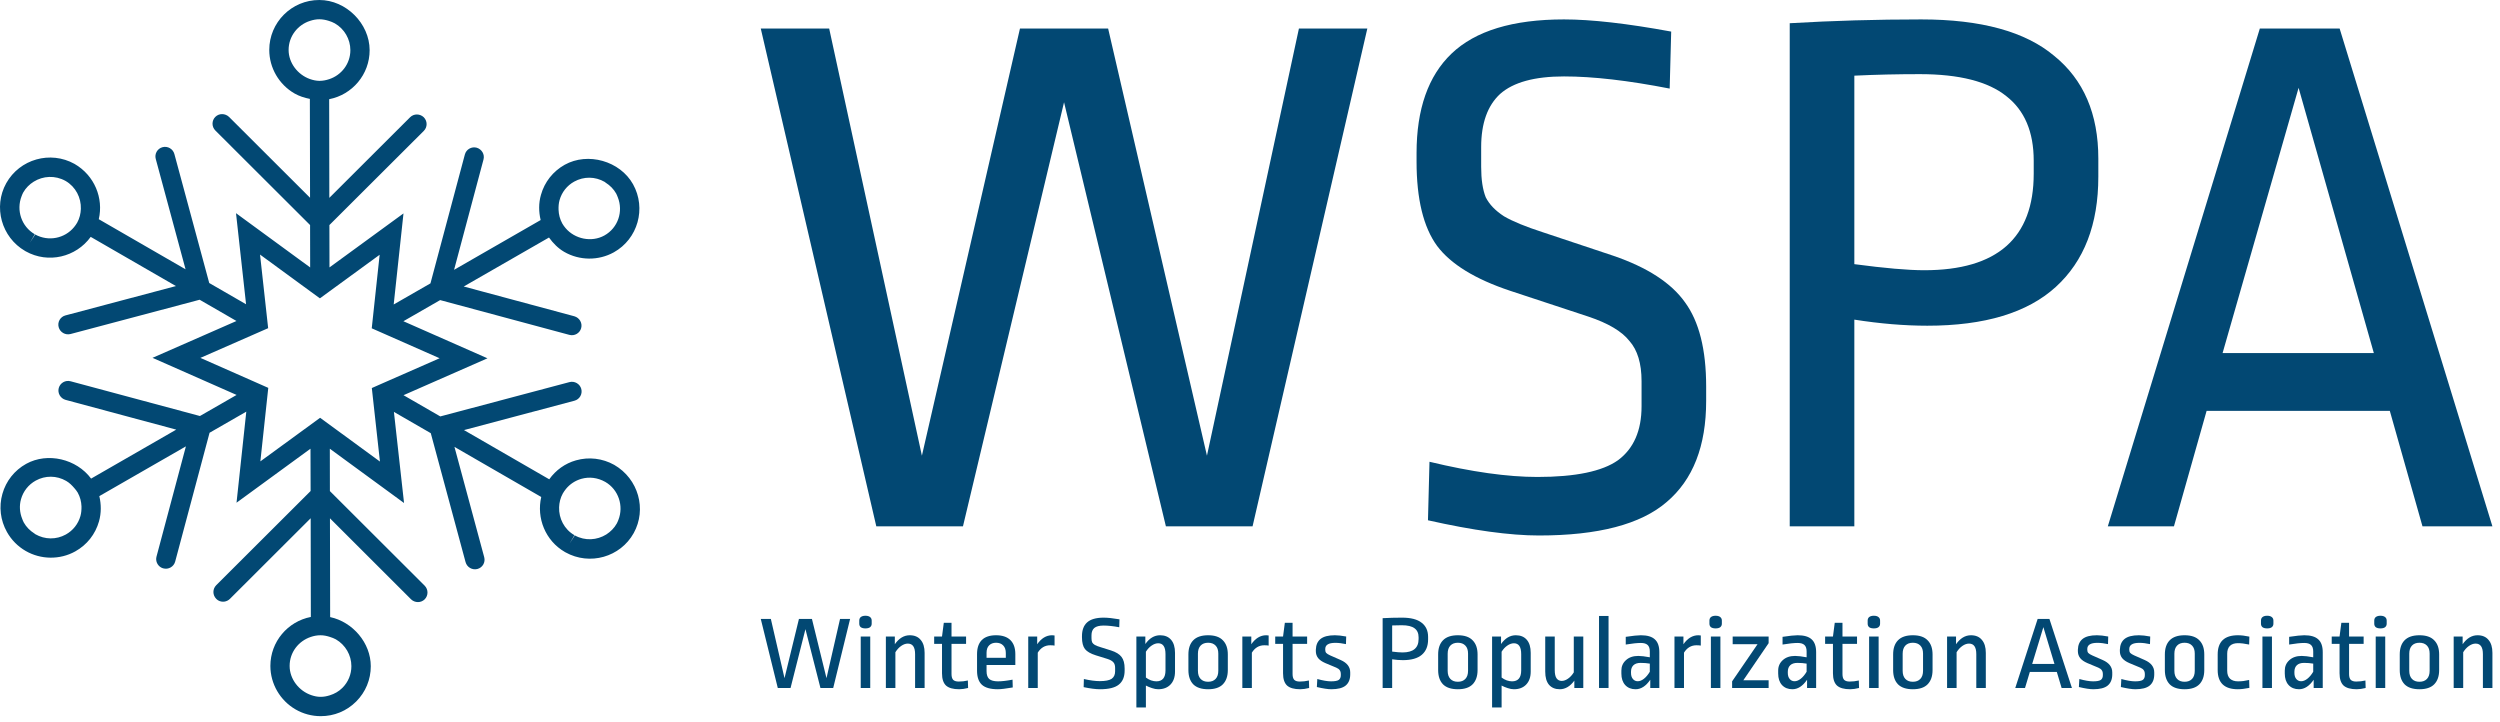 <svg width="218" height="63" viewBox="0 0 218 63" fill="none" xmlns="http://www.w3.org/2000/svg">
<path d="M53.556 40.534C52.531 39.964 51.351 39.824 50.228 40.141C49.267 40.411 48.463 41 47.894 41.795L40.459 37.503L50.094 34.942C50.542 34.824 50.808 34.362 50.688 33.915C50.569 33.471 50.103 33.202 49.656 33.32L38.394 36.312L35.187 34.461L42.507 31.244L35.176 28.011L38.381 26.168L49.651 29.201C50.098 29.321 50.56 29.056 50.679 28.609C50.801 28.162 50.528 27.707 50.084 27.579L40.438 24.983L47.872 20.712C48.233 21.211 48.666 21.654 49.2 21.963C50.528 22.73 52.183 22.746 53.522 22.004C55.623 20.835 56.376 18.17 55.2 16.064C54.061 14.034 51.266 13.245 49.242 14.368C48.227 14.937 47.486 15.864 47.172 16.989C46.962 17.716 46.973 18.47 47.145 19.188L39.595 23.529L42.161 13.91C42.283 13.461 42.011 13.011 41.566 12.879C41.117 12.758 40.655 13.023 40.536 13.472L37.536 24.71L34.33 26.551L35.184 18.61L28.731 23.318L28.724 19.625L36.955 11.414C37.285 11.085 37.281 10.556 36.952 10.225C36.62 9.906 36.091 9.897 35.762 10.224L28.718 17.253L28.704 8.65C30.713 8.262 32.235 6.495 32.232 4.372C32.227 2.056 30.185 0.001 27.847 1.18651e-05C25.436 -0.006 23.477 1.952 23.48 4.357C23.481 5.914 24.324 7.366 25.678 8.148C26.093 8.387 26.548 8.531 27.02 8.623L27.036 17.245L19.969 10.192C19.635 9.877 19.105 9.864 18.778 10.191C18.448 10.522 18.451 11.052 18.78 11.381L27.039 19.624L27.046 23.321L20.58 18.589L21.457 26.532L18.245 24.678L15.206 13.43C15.084 12.983 14.622 12.716 14.175 12.834C13.725 12.952 13.458 13.414 13.582 13.861L16.181 23.484L8.614 19.115C9.038 17.287 8.25 15.303 6.5 14.293L6.499 14.292C4.391 13.117 1.721 13.872 0.544 15.975C-0.608 18.042 0.13 20.696 2.19 21.885L2.248 21.919C4.207 23.011 6.632 22.423 7.91 20.655L15.341 24.945L5.709 27.503C5.26 27.621 4.994 28.081 5.116 28.53C5.177 28.755 5.323 28.932 5.511 29.04C5.697 29.148 5.927 29.184 6.151 29.127L17.409 26.137L20.62 27.991L13.299 31.203L20.631 34.439L17.434 36.277L6.154 33.246C5.704 33.126 5.244 33.389 5.122 33.84C5.003 34.288 5.277 34.746 5.72 34.869L15.368 37.463L7.944 41.734C6.676 40.021 4.154 39.412 2.283 40.447C1.263 41.013 0.526 41.943 0.209 43.066C-0.107 44.185 0.032 45.364 0.604 46.386C0.989 47.076 1.554 47.647 2.236 48.041C3.565 48.808 5.221 48.827 6.559 48.084C7.58 47.517 8.314 46.588 8.632 45.465C8.839 44.734 8.831 43.984 8.661 43.262L16.211 38.922L13.647 48.535C13.547 48.908 13.717 49.294 14.039 49.48C14.102 49.517 14.172 49.542 14.243 49.563C14.693 49.684 15.155 49.417 15.275 48.971L18.273 37.737L21.477 35.895L20.625 43.836L27.075 39.127L27.085 42.817L18.856 51.029C18.527 51.36 18.528 51.888 18.857 52.219C18.91 52.272 18.968 52.32 19.03 52.356C19.355 52.544 19.769 52.496 20.046 52.224L27.091 45.191L27.105 53.798C25.096 54.188 23.575 55.952 23.577 58.074C23.579 59.63 24.424 61.082 25.776 61.863C26.439 62.246 27.194 62.449 27.962 62.449C29.136 62.452 30.229 62.002 31.055 61.176C31.881 60.353 32.334 59.254 32.332 58.09C32.331 56.057 30.753 54.229 28.789 53.81L28.772 45.196L35.843 52.259C36.176 52.581 36.706 52.586 37.033 52.261C37.362 51.928 37.356 51.401 37.031 51.071L28.767 42.823L28.761 39.129L35.233 43.863L34.349 35.918L37.564 37.774L40.598 49.019C40.661 49.245 40.808 49.422 40.992 49.529C41.179 49.637 41.409 49.673 41.631 49.615C42.08 49.497 42.346 49.036 42.224 48.588L39.628 38.968L47.196 43.337C46.771 45.164 47.55 47.147 49.254 48.131L49.312 48.164C51.421 49.339 54.091 48.585 55.26 46.485C56.41 44.409 55.678 41.759 53.556 40.534ZM48.794 17.449C48.989 16.758 49.442 16.184 50.069 15.837C50.904 15.374 51.898 15.382 52.731 15.863C52.761 15.88 52.785 15.909 52.814 15.929C53.191 16.166 53.512 16.487 53.733 16.881C53.788 16.985 53.826 17.092 53.871 17.202C54.367 18.436 53.891 19.875 52.701 20.535C51.586 21.152 50.124 20.85 49.313 19.886C49.209 19.762 49.113 19.631 49.032 19.49C48.824 19.115 48.721 18.705 48.706 18.291C48.698 18.009 48.715 17.727 48.794 17.449ZM25.167 4.36C25.165 3.167 25.959 2.16 27.044 1.818C27.301 1.735 27.569 1.678 27.854 1.68C28.13 1.682 28.397 1.733 28.659 1.816C28.843 1.876 29.03 1.941 29.198 2.038C30.032 2.519 30.55 3.414 30.552 4.369C30.555 5.557 29.774 6.554 28.703 6.904C28.437 6.993 28.16 7.049 27.864 7.051C27.571 7.049 27.288 6.986 27.019 6.89C25.967 6.514 25.168 5.494 25.167 4.36ZM1.884 17.107C1.925 17.004 1.964 16.894 2.02 16.793C2.248 16.387 2.571 16.073 2.942 15.841C3.75 15.338 4.804 15.267 5.716 15.777C6.606 16.29 7.083 17.251 7.051 18.212C7.036 18.626 6.942 19.035 6.729 19.417C6.649 19.558 6.555 19.685 6.456 19.808C5.649 20.79 4.225 21.088 3.068 20.448L2.616 21.15L3.033 20.427C1.866 19.753 1.403 18.325 1.884 17.107ZM7.014 44.998C6.819 45.689 6.364 46.264 5.737 46.611C4.904 47.071 3.909 47.06 3.078 46.581C3.048 46.564 3.025 46.536 2.995 46.516C2.617 46.278 2.296 45.958 2.076 45.565C2.018 45.461 1.98 45.353 1.937 45.247C1.716 44.697 1.669 44.099 1.834 43.522C2.031 42.832 2.482 42.261 3.111 41.911C3.947 41.447 4.941 41.457 5.773 41.937C6.052 42.098 6.28 42.325 6.487 42.569C6.589 42.693 6.698 42.812 6.777 42.956C6.987 43.33 7.089 43.739 7.106 44.154C7.111 44.438 7.093 44.72 7.014 44.998ZM29.289 55.752C30.124 56.235 30.639 57.127 30.641 58.084C30.643 58.802 30.364 59.477 29.855 59.983C29.543 60.294 29.166 60.506 28.758 60.631C28.504 60.712 28.234 60.768 27.95 60.764C27.675 60.765 27.41 60.707 27.155 60.62C26.082 60.262 25.257 59.226 25.256 58.075C25.251 56.889 26.031 55.895 27.103 55.54C27.366 55.45 27.645 55.395 27.941 55.395C28.23 55.392 28.514 55.455 28.785 55.545C28.958 55.604 29.132 55.662 29.289 55.752ZM27.914 36.431L22.704 40.232L23.393 33.822L22.438 33.399L17.474 31.208L23.383 28.617L22.675 22.199L27.053 25.401L27.897 26.015L33.105 22.216L32.416 28.628L38.334 31.239L33.379 33.415L32.423 33.837L32.536 34.867L33.131 40.248L27.914 36.431ZM48.754 44.231C48.77 43.819 48.866 43.412 49.079 43.028C49.158 42.888 49.253 42.762 49.35 42.636C49.694 42.215 50.156 41.91 50.69 41.755C51.382 41.559 52.109 41.646 52.779 42.022C53.938 42.691 54.403 44.122 53.923 45.336C53.88 45.443 53.838 45.551 53.783 45.651C53.558 46.055 53.235 46.369 52.869 46.605C52.061 47.108 51.016 47.183 50.122 46.686L49.673 47.389L50.09 46.667C49.197 46.156 48.721 45.198 48.754 44.231Z" fill="#024873"/>
<path d="M119.231 2.489L109.223 45.899H101.667L92.785 8.917L83.97 45.899H76.414L66.339 2.489H72.304L80.39 39.736L88.941 2.489H96.629L105.246 39.736L113.266 2.489H119.231Z" fill="#024873"/>
<path d="M136.383 1.693C138.769 1.693 141.884 2.047 145.728 2.754L145.596 7.724C141.973 7.017 138.902 6.664 136.383 6.664C133.82 6.664 131.964 7.172 130.815 8.188C129.711 9.204 129.158 10.751 129.158 12.828V14.551C129.158 15.655 129.291 16.539 129.556 17.202C129.865 17.82 130.395 18.373 131.147 18.859C131.898 19.3 133.025 19.764 134.527 20.25L140.691 22.305C143.652 23.321 145.728 24.669 146.922 26.348C148.159 28.027 148.777 30.479 148.777 33.705V34.964C148.777 38.896 147.629 41.834 145.331 43.778C143.077 45.722 139.365 46.695 134.196 46.695C131.677 46.695 128.451 46.253 124.519 45.369L124.651 40.266C128.319 41.15 131.456 41.591 134.063 41.591C137.377 41.591 139.719 41.105 141.089 40.133C142.459 39.117 143.144 37.548 143.144 35.428V33.241C143.144 31.694 142.79 30.523 142.083 29.728C141.42 28.888 140.227 28.181 138.504 27.607L131.677 25.354C128.628 24.337 126.507 23.034 125.314 21.443C124.121 19.809 123.524 17.356 123.524 14.087V13.358C123.524 9.514 124.541 6.62 126.573 4.676C128.65 2.687 131.92 1.693 136.383 1.693Z" fill="#024873"/>
<path d="M167.531 1.693C172.745 1.693 176.611 2.754 179.13 4.874C181.693 6.951 182.974 9.934 182.974 13.822V15.412C182.974 19.566 181.737 22.769 179.263 25.022C176.788 27.276 173.054 28.402 168.061 28.402C166.073 28.402 163.952 28.226 161.698 27.872V45.899H156.064V2.025C159.82 1.804 163.642 1.693 167.531 1.693ZM167.398 6.465C165.454 6.465 163.554 6.509 161.698 6.598V23.034C164.349 23.387 166.382 23.564 167.796 23.564C174.159 23.564 177.34 20.759 177.34 15.147V14.021C177.34 11.502 176.545 9.624 174.954 8.387C173.364 7.106 170.845 6.465 167.398 6.465Z" fill="#024873"/>
<path d="M204.016 2.489L217.339 45.899H211.241L208.391 35.825H192.417L189.567 45.899H183.801L197.057 2.489H204.016ZM200.437 7.658L193.809 30.788H206.999L200.437 7.658Z" fill="#024873"/>
<path d="M74.13 53.969L72.656 59.992H71.543L70.235 54.861L68.936 59.992H67.823L66.339 53.969H67.218L68.409 59.137L69.668 53.969H70.801L72.07 59.137L73.252 53.969H74.13Z" fill="#024873"/>
<path d="M75.885 55.505V59.992H75.055V55.505H75.885ZM75.465 53.693C75.641 53.693 75.774 53.73 75.865 53.804C75.963 53.877 76.011 53.981 76.011 54.116V54.383C76.011 54.518 75.963 54.622 75.865 54.696C75.774 54.763 75.641 54.797 75.465 54.797C75.296 54.797 75.162 54.763 75.064 54.696C74.973 54.622 74.928 54.518 74.928 54.383V54.116C74.928 53.981 74.973 53.877 75.064 53.804C75.162 53.73 75.296 53.693 75.465 53.693Z" fill="#024873"/>
<path d="M79.327 55.394C79.744 55.394 80.063 55.529 80.284 55.799C80.512 56.063 80.626 56.44 80.626 56.93V59.992H79.796V57.04C79.796 56.427 79.585 56.121 79.161 56.121C78.973 56.121 78.781 56.188 78.585 56.323C78.39 56.458 78.221 56.642 78.078 56.875V59.992H77.248V55.505H78.029V56.176C78.204 55.925 78.4 55.731 78.615 55.597C78.836 55.462 79.073 55.394 79.327 55.394Z" fill="#024873"/>
<path d="M82.972 55.505H84.242V56.148H82.972V58.778C82.972 59.011 83.021 59.18 83.119 59.284C83.223 59.382 83.383 59.431 83.597 59.431C83.871 59.431 84.138 59.401 84.398 59.339L84.418 59.992C84.131 60.066 83.871 60.102 83.636 60.102C83.116 60.102 82.735 59.995 82.494 59.781C82.26 59.56 82.143 59.204 82.143 58.714V56.148H81.459V55.505H82.143L82.299 54.309H82.972V55.505Z" fill="#024873"/>
<path d="M86.857 55.394C87.404 55.394 87.821 55.535 88.107 55.817C88.394 56.099 88.537 56.507 88.537 57.04V57.987H86.028V58.53C86.028 58.843 86.106 59.069 86.262 59.21C86.425 59.345 86.678 59.413 87.023 59.413C87.362 59.413 87.785 59.364 88.293 59.266L88.312 59.946C87.707 60.05 87.274 60.102 87.014 60.102C86.369 60.102 85.904 59.971 85.617 59.707C85.338 59.443 85.198 59.036 85.198 58.484V57.04C85.198 56.507 85.334 56.099 85.608 55.817C85.888 55.535 86.304 55.394 86.857 55.394ZM86.857 56.047C86.604 56.047 86.402 56.124 86.252 56.277C86.102 56.424 86.028 56.639 86.028 56.921V57.362H87.707V56.948C87.707 56.654 87.629 56.43 87.473 56.277C87.323 56.124 87.118 56.047 86.857 56.047Z" fill="#024873"/>
<path d="M91.742 55.394C91.833 55.394 91.905 55.401 91.957 55.413V56.295C91.859 56.277 91.732 56.268 91.576 56.268C91.12 56.268 90.759 56.483 90.492 56.912V59.992H89.662V55.505H90.443V56.176C90.619 55.925 90.814 55.731 91.029 55.597C91.251 55.462 91.488 55.394 91.742 55.394Z" fill="#024873"/>
<path d="M96.242 53.859C96.593 53.859 97.052 53.908 97.619 54.006L97.599 54.696C97.065 54.597 96.613 54.548 96.242 54.548C95.864 54.548 95.591 54.619 95.422 54.76C95.259 54.901 95.178 55.115 95.178 55.404V55.643C95.178 55.796 95.197 55.919 95.236 56.011C95.282 56.096 95.36 56.173 95.471 56.24C95.581 56.302 95.747 56.366 95.969 56.433L96.877 56.718C97.313 56.859 97.619 57.047 97.794 57.279C97.977 57.512 98.068 57.853 98.068 58.3V58.475C98.068 59.02 97.898 59.428 97.56 59.698C97.228 59.968 96.681 60.102 95.92 60.102C95.549 60.102 95.073 60.041 94.494 59.919L94.514 59.21C95.054 59.333 95.516 59.394 95.9 59.394C96.388 59.394 96.733 59.327 96.935 59.192C97.137 59.051 97.238 58.833 97.238 58.539V58.236C97.238 58.021 97.186 57.859 97.082 57.748C96.984 57.632 96.808 57.534 96.554 57.454L95.549 57.142C95.1 57.001 94.787 56.82 94.611 56.599C94.436 56.372 94.348 56.032 94.348 55.578V55.477C94.348 54.944 94.498 54.542 94.797 54.273C95.103 53.997 95.585 53.859 96.242 53.859Z" fill="#024873"/>
<path d="M101.162 55.394C101.572 55.394 101.891 55.526 102.119 55.79C102.347 56.053 102.461 56.433 102.461 56.93V58.567C102.461 59.045 102.327 59.422 102.061 59.698C101.8 59.968 101.445 60.102 100.996 60.102C100.827 60.102 100.645 60.069 100.45 60.001C100.261 59.94 100.085 59.866 99.922 59.781V61.693H99.092V55.505H99.874V56.158C100.231 55.649 100.661 55.394 101.162 55.394ZM100.996 56.093C100.808 56.093 100.616 56.161 100.42 56.295C100.231 56.424 100.065 56.602 99.922 56.829V59.082C100.059 59.186 100.209 59.269 100.371 59.33C100.541 59.385 100.694 59.413 100.83 59.413C101.364 59.413 101.631 59.094 101.631 58.456V57.04C101.631 56.409 101.419 56.093 100.996 56.093Z" fill="#024873"/>
<path d="M105.347 55.394C105.927 55.394 106.356 55.541 106.636 55.836C106.922 56.124 107.066 56.535 107.066 57.068V58.429C107.066 58.962 106.922 59.376 106.636 59.67C106.356 59.958 105.927 60.102 105.347 60.102C104.768 60.102 104.335 59.958 104.049 59.67C103.769 59.376 103.629 58.962 103.629 58.429V57.068C103.629 56.535 103.769 56.124 104.049 55.836C104.335 55.541 104.768 55.394 105.347 55.394ZM105.347 56.047C105.067 56.047 104.849 56.13 104.693 56.295C104.537 56.461 104.459 56.697 104.459 57.004V58.493C104.459 58.8 104.537 59.036 104.693 59.201C104.849 59.367 105.067 59.45 105.347 59.45C105.627 59.45 105.845 59.367 106.001 59.201C106.158 59.036 106.236 58.8 106.236 58.493V56.994C106.236 56.688 106.158 56.455 106.001 56.295C105.845 56.13 105.627 56.047 105.347 56.047Z" fill="#024873"/>
<path d="M110.411 55.394C110.503 55.394 110.574 55.401 110.626 55.413V56.295C110.529 56.277 110.402 56.268 110.246 56.268C109.79 56.268 109.429 56.483 109.162 56.912V59.992H108.332V55.505H109.113V56.176C109.289 55.925 109.484 55.731 109.699 55.597C109.92 55.462 110.158 55.394 110.411 55.394Z" fill="#024873"/>
<path d="M112.712 55.505H113.981V56.148H112.712V58.778C112.712 59.011 112.761 59.18 112.859 59.284C112.963 59.382 113.122 59.431 113.337 59.431C113.61 59.431 113.877 59.401 114.138 59.339L114.157 59.992C113.871 60.066 113.61 60.102 113.376 60.102C112.855 60.102 112.475 59.995 112.234 59.781C111.999 59.56 111.882 59.204 111.882 58.714V56.148H111.199V55.505H111.882L112.038 54.309H112.712V55.505Z" fill="#024873"/>
<path d="M116.402 55.394C116.675 55.394 117.004 55.431 117.388 55.505L117.368 56.167C117.03 56.093 116.721 56.056 116.441 56.056C115.855 56.056 115.562 56.234 115.562 56.59V56.672C115.562 56.783 115.591 56.872 115.65 56.939C115.715 57.007 115.829 57.077 115.992 57.151L116.91 57.555C117.463 57.8 117.739 58.159 117.739 58.631V58.833C117.733 59.256 117.596 59.575 117.329 59.79C117.069 59.998 116.656 60.102 116.089 60.102C115.796 60.102 115.377 60.038 114.83 59.909L114.869 59.21C115.357 59.345 115.757 59.413 116.07 59.413C116.389 59.413 116.61 59.373 116.734 59.293C116.857 59.207 116.919 59.069 116.919 58.879V58.788C116.919 58.64 116.887 58.524 116.822 58.438C116.763 58.352 116.662 58.279 116.519 58.217L115.572 57.822C115.286 57.699 115.074 57.552 114.937 57.381C114.807 57.209 114.742 57.01 114.742 56.783V56.654C114.755 56.237 114.892 55.925 115.152 55.716C115.419 55.502 115.836 55.394 116.402 55.394Z" fill="#024873"/>
<path d="M122.255 53.859C123.024 53.859 123.593 54.006 123.964 54.3C124.342 54.588 124.53 55.002 124.53 55.541V55.762C124.53 56.338 124.348 56.783 123.984 57.096C123.619 57.408 123.069 57.565 122.334 57.565C122.041 57.565 121.728 57.54 121.396 57.491V59.992H120.566V53.905C121.12 53.874 121.683 53.859 122.255 53.859ZM122.236 54.521C121.95 54.521 121.67 54.527 121.396 54.539V56.82C121.787 56.869 122.086 56.893 122.295 56.893C123.232 56.893 123.701 56.504 123.701 55.725V55.569C123.701 55.22 123.583 54.959 123.349 54.788C123.115 54.61 122.744 54.521 122.236 54.521Z" fill="#024873"/>
<path d="M127.125 55.394C127.704 55.394 128.134 55.541 128.414 55.836C128.7 56.124 128.844 56.535 128.844 57.068V58.429C128.844 58.962 128.7 59.376 128.414 59.67C128.134 59.958 127.704 60.102 127.125 60.102C126.546 60.102 126.113 59.958 125.827 59.67C125.547 59.376 125.407 58.962 125.407 58.429V57.068C125.407 56.535 125.547 56.124 125.827 55.836C126.113 55.541 126.546 55.394 127.125 55.394ZM127.125 56.047C126.845 56.047 126.627 56.13 126.471 56.295C126.315 56.461 126.237 56.697 126.237 57.004V58.493C126.237 58.8 126.315 59.036 126.471 59.201C126.627 59.367 126.845 59.45 127.125 59.45C127.405 59.45 127.623 59.367 127.779 59.201C127.936 59.036 128.014 58.8 128.014 58.493V56.994C128.014 56.688 127.936 56.455 127.779 56.295C127.623 56.13 127.405 56.047 127.125 56.047Z" fill="#024873"/>
<path d="M132.18 55.394C132.59 55.394 132.909 55.526 133.137 55.79C133.364 56.053 133.478 56.433 133.478 56.93V58.567C133.478 59.045 133.345 59.422 133.078 59.698C132.818 59.968 132.463 60.102 132.014 60.102C131.844 60.102 131.662 60.069 131.467 60.001C131.278 59.94 131.102 59.866 130.94 59.781V61.693H130.11V55.505H130.891V56.158C131.249 55.649 131.678 55.394 132.18 55.394ZM132.014 56.093C131.825 56.093 131.633 56.161 131.438 56.295C131.249 56.424 131.083 56.602 130.94 56.829V59.082C131.076 59.186 131.226 59.269 131.389 59.33C131.558 59.385 131.711 59.413 131.848 59.413C132.381 59.413 132.648 59.094 132.648 58.456V57.04C132.648 56.409 132.437 56.093 132.014 56.093Z" fill="#024873"/>
<path d="M138.063 59.992H137.282V59.348C137.107 59.594 136.911 59.781 136.697 59.909C136.482 60.038 136.254 60.102 136.013 60.102C135.616 60.102 135.304 59.974 135.076 59.716C134.854 59.453 134.744 59.069 134.744 58.567V55.505H135.574V58.429C135.574 58.754 135.626 58.993 135.73 59.146C135.841 59.299 135.99 59.376 136.179 59.376C136.355 59.376 136.537 59.312 136.726 59.183C136.921 59.048 137.09 58.864 137.234 58.631V55.505H138.063V59.992Z" fill="#024873"/>
<path d="M140.265 53.712V59.992H139.435V53.712H140.265Z" fill="#024873"/>
<path d="M143.083 55.394C143.643 55.394 144.049 55.514 144.303 55.753C144.564 55.986 144.694 56.36 144.694 56.875V59.992H143.903V59.275C143.525 59.827 143.099 60.102 142.624 60.102C142.246 60.102 141.944 59.98 141.716 59.735C141.495 59.489 141.384 59.155 141.384 58.732V58.475C141.384 58.107 141.517 57.804 141.784 57.565C142.051 57.319 142.409 57.197 142.858 57.197C143.106 57.197 143.441 57.236 143.864 57.316V56.81C143.864 56.547 143.799 56.357 143.669 56.24C143.545 56.124 143.35 56.066 143.083 56.066C142.77 56.066 142.331 56.112 141.765 56.204V55.532C142.377 55.44 142.816 55.394 143.083 55.394ZM143.063 57.804C142.79 57.804 142.582 57.871 142.438 58.006C142.295 58.141 142.224 58.331 142.224 58.576V58.677C142.224 58.904 142.279 59.082 142.39 59.21C142.5 59.339 142.64 59.404 142.809 59.404C142.985 59.404 143.164 59.333 143.346 59.192C143.535 59.045 143.708 58.84 143.864 58.576V57.868C143.617 57.825 143.35 57.804 143.063 57.804Z" fill="#024873"/>
<path d="M148.094 55.394C148.185 55.394 148.257 55.401 148.309 55.413V56.295C148.211 56.277 148.084 56.268 147.928 56.268C147.472 56.268 147.111 56.483 146.844 56.912V59.992H146.014V55.505H146.795V56.176C146.971 55.925 147.166 55.731 147.381 55.597C147.602 55.462 147.84 55.394 148.094 55.394Z" fill="#024873"/>
<path d="M150.019 55.505V59.992H149.189V55.505H150.019ZM149.599 53.693C149.775 53.693 149.909 53.73 150 53.804C150.097 53.877 150.146 53.981 150.146 54.116V54.383C150.146 54.518 150.097 54.622 150 54.696C149.909 54.763 149.775 54.797 149.599 54.797C149.43 54.797 149.297 54.763 149.199 54.696C149.108 54.622 149.062 54.518 149.062 54.383V54.116C149.062 53.981 149.108 53.877 149.199 53.804C149.297 53.73 149.43 53.693 149.599 53.693Z" fill="#024873"/>
<path d="M154.224 55.505V56.084L152.017 59.321H154.224V59.992H151.041V59.413L153.257 56.176H151.089V55.505H154.224Z" fill="#024873"/>
<path d="M156.756 55.394C157.316 55.394 157.723 55.514 157.977 55.753C158.237 55.986 158.367 56.36 158.367 56.875V59.992H157.576V59.275C157.199 59.827 156.772 60.102 156.297 60.102C155.92 60.102 155.617 59.98 155.389 59.735C155.168 59.489 155.057 59.155 155.057 58.732V58.475C155.057 58.107 155.191 57.804 155.457 57.565C155.724 57.319 156.082 57.197 156.531 57.197C156.779 57.197 157.114 57.236 157.537 57.316V56.81C157.537 56.547 157.472 56.357 157.342 56.24C157.218 56.124 157.023 56.066 156.756 56.066C156.444 56.066 156.004 56.112 155.438 56.204V55.532C156.05 55.44 156.489 55.394 156.756 55.394ZM156.737 57.804C156.463 57.804 156.255 57.871 156.112 58.006C155.968 58.141 155.897 58.331 155.897 58.576V58.677C155.897 58.904 155.952 59.082 156.063 59.21C156.173 59.339 156.313 59.404 156.483 59.404C156.658 59.404 156.837 59.333 157.02 59.192C157.208 59.045 157.381 58.84 157.537 58.576V57.868C157.29 57.825 157.023 57.804 156.737 57.804Z" fill="#024873"/>
<path d="M160.664 55.505H161.933V56.148H160.664V58.778C160.664 59.011 160.713 59.18 160.81 59.284C160.914 59.382 161.074 59.431 161.289 59.431C161.562 59.431 161.829 59.401 162.089 59.339L162.109 59.992C161.822 60.066 161.562 60.102 161.328 60.102C160.807 60.102 160.426 59.995 160.185 59.781C159.951 59.56 159.834 59.204 159.834 58.714V56.148H159.15V55.505H159.834L159.99 54.309H160.664V55.505Z" fill="#024873"/>
<path d="M163.816 55.505V59.992H162.986V55.505H163.816ZM163.397 53.693C163.572 53.693 163.706 53.73 163.797 53.804C163.894 53.877 163.943 53.981 163.943 54.116V54.383C163.943 54.518 163.894 54.622 163.797 54.696C163.706 54.763 163.572 54.797 163.397 54.797C163.227 54.797 163.094 54.763 162.996 54.696C162.905 54.622 162.86 54.518 162.86 54.383V54.116C162.86 53.981 162.905 53.877 162.996 53.804C163.094 53.73 163.227 53.693 163.397 53.693Z" fill="#024873"/>
<path d="M166.8 55.394C167.38 55.394 167.809 55.541 168.089 55.836C168.376 56.124 168.519 56.535 168.519 57.068V58.429C168.519 58.962 168.376 59.376 168.089 59.67C167.809 59.958 167.38 60.102 166.8 60.102C166.221 60.102 165.788 59.958 165.502 59.67C165.222 59.376 165.082 58.962 165.082 58.429V57.068C165.082 56.535 165.222 56.124 165.502 55.836C165.788 55.541 166.221 55.394 166.8 55.394ZM166.8 56.047C166.52 56.047 166.302 56.13 166.146 56.295C165.99 56.461 165.912 56.697 165.912 57.004V58.493C165.912 58.8 165.99 59.036 166.146 59.201C166.302 59.367 166.52 59.45 166.8 59.45C167.08 59.45 167.298 59.367 167.454 59.201C167.611 59.036 167.689 58.8 167.689 58.493V56.994C167.689 56.688 167.611 56.455 167.454 56.295C167.298 56.13 167.08 56.047 166.8 56.047Z" fill="#024873"/>
<path d="M171.865 55.394C172.281 55.394 172.6 55.529 172.821 55.799C173.049 56.063 173.163 56.44 173.163 56.93V59.992H172.333V57.04C172.333 56.427 172.122 56.121 171.699 56.121C171.51 56.121 171.318 56.188 171.123 56.323C170.927 56.458 170.758 56.642 170.615 56.875V59.992H169.785V55.505H170.566V56.176C170.742 55.925 170.937 55.731 171.152 55.597C171.373 55.462 171.611 55.394 171.865 55.394Z" fill="#024873"/>
<path d="M178.709 53.969L180.672 59.992H179.773L179.354 58.594H177.001L176.581 59.992H175.731L177.684 53.969H178.709ZM178.182 54.686L177.206 57.895H179.149L178.182 54.686Z" fill="#024873"/>
<path d="M182.851 55.394C183.125 55.394 183.453 55.431 183.837 55.505L183.818 56.167C183.479 56.093 183.17 56.056 182.89 56.056C182.305 56.056 182.012 56.234 182.012 56.59V56.672C182.012 56.783 182.041 56.872 182.099 56.939C182.165 57.007 182.278 57.077 182.441 57.151L183.359 57.555C183.912 57.8 184.189 58.159 184.189 58.631V58.833C184.182 59.256 184.046 59.575 183.779 59.79C183.518 59.998 183.105 60.102 182.539 60.102C182.246 60.102 181.826 60.038 181.279 59.909L181.318 59.21C181.807 59.345 182.207 59.413 182.519 59.413C182.838 59.413 183.06 59.373 183.183 59.293C183.307 59.207 183.369 59.069 183.369 58.879V58.788C183.369 58.64 183.336 58.524 183.271 58.438C183.213 58.352 183.112 58.279 182.968 58.217L182.021 57.822C181.735 57.699 181.523 57.552 181.387 57.381C181.257 57.209 181.191 57.01 181.191 56.783V56.654C181.204 56.237 181.341 55.925 181.602 55.716C181.868 55.502 182.285 55.394 182.851 55.394Z" fill="#024873"/>
<path d="M186.513 55.394C186.786 55.394 187.115 55.431 187.499 55.505L187.479 56.167C187.141 56.093 186.832 56.056 186.552 56.056C185.966 56.056 185.673 56.234 185.673 56.59V56.672C185.673 56.783 185.702 56.872 185.761 56.939C185.826 57.007 185.94 57.077 186.103 57.151L187.02 57.555C187.574 57.8 187.85 58.159 187.85 58.631V58.833C187.844 59.256 187.707 59.575 187.44 59.79C187.18 59.998 186.767 60.102 186.2 60.102C185.907 60.102 185.488 60.038 184.941 59.909L184.98 59.21C185.468 59.345 185.868 59.413 186.181 59.413C186.5 59.413 186.721 59.373 186.845 59.293C186.968 59.207 187.03 59.069 187.03 58.879V58.788C187.03 58.64 186.998 58.524 186.933 58.438C186.874 58.352 186.773 58.279 186.63 58.217L185.683 57.822C185.396 57.699 185.185 57.552 185.048 57.381C184.918 57.209 184.853 57.01 184.853 56.783V56.654C184.866 56.237 185.003 55.925 185.263 55.716C185.53 55.502 185.946 55.394 186.513 55.394Z" fill="#024873"/>
<path d="M190.495 55.394C191.074 55.394 191.504 55.541 191.784 55.836C192.07 56.124 192.213 56.535 192.213 57.068V58.429C192.213 58.962 192.07 59.376 191.784 59.67C191.504 59.958 191.074 60.102 190.495 60.102C189.915 60.102 189.483 59.958 189.196 59.67C188.916 59.376 188.776 58.962 188.776 58.429V57.068C188.776 56.535 188.916 56.124 189.196 55.836C189.483 55.541 189.915 55.394 190.495 55.394ZM190.495 56.047C190.215 56.047 189.997 56.13 189.841 56.295C189.684 56.461 189.606 56.697 189.606 57.004V58.493C189.606 58.8 189.684 59.036 189.841 59.201C189.997 59.367 190.215 59.45 190.495 59.45C190.775 59.45 190.993 59.367 191.149 59.201C191.305 59.036 191.383 58.8 191.383 58.493V56.994C191.383 56.688 191.305 56.455 191.149 56.295C190.993 56.13 190.775 56.047 190.495 56.047Z" fill="#024873"/>
<path d="M195.149 55.394C195.442 55.394 195.774 55.434 196.145 55.514L196.125 56.204C195.748 56.124 195.422 56.084 195.149 56.084C194.843 56.084 194.609 56.164 194.446 56.323C194.29 56.483 194.212 56.709 194.212 57.004V58.484C194.212 58.791 194.293 59.023 194.456 59.183C194.625 59.336 194.856 59.413 195.149 59.413C195.331 59.413 195.491 59.404 195.627 59.385C195.764 59.367 195.93 59.336 196.125 59.293L196.145 59.983C195.748 60.063 195.413 60.102 195.139 60.102C193.968 60.102 193.382 59.545 193.382 58.429V57.068C193.382 55.952 193.971 55.394 195.149 55.394Z" fill="#024873"/>
<path d="M198.114 55.505V59.992H197.284V55.505H198.114ZM197.694 53.693C197.87 53.693 198.003 53.73 198.094 53.804C198.192 53.877 198.241 53.981 198.241 54.116V54.383C198.241 54.518 198.192 54.622 198.094 54.696C198.003 54.763 197.87 54.797 197.694 54.797C197.525 54.797 197.391 54.763 197.294 54.696C197.203 54.622 197.157 54.518 197.157 54.383V54.116C197.157 53.981 197.203 53.877 197.294 53.804C197.391 53.73 197.525 53.693 197.694 53.693Z" fill="#024873"/>
<path d="M200.932 55.394C201.492 55.394 201.898 55.514 202.152 55.753C202.413 55.986 202.543 56.36 202.543 56.875V59.992H201.752V59.275C201.374 59.827 200.948 60.102 200.473 60.102C200.095 60.102 199.793 59.98 199.565 59.735C199.343 59.489 199.233 59.155 199.233 58.732V58.475C199.233 58.107 199.366 57.804 199.633 57.565C199.9 57.319 200.258 57.197 200.707 57.197C200.955 57.197 201.29 57.236 201.713 57.316V56.81C201.713 56.547 201.648 56.357 201.518 56.24C201.394 56.124 201.199 56.066 200.932 56.066C200.619 56.066 200.18 56.112 199.614 56.204V55.532C200.225 55.44 200.665 55.394 200.932 55.394ZM200.912 57.804C200.639 57.804 200.43 57.871 200.287 58.006C200.144 58.141 200.072 58.331 200.072 58.576V58.677C200.072 58.904 200.128 59.082 200.238 59.21C200.349 59.339 200.489 59.404 200.658 59.404C200.834 59.404 201.013 59.333 201.195 59.192C201.384 59.045 201.557 58.84 201.713 58.576V57.868C201.465 57.825 201.199 57.804 200.912 57.804Z" fill="#024873"/>
<path d="M204.839 55.505H206.109V56.148H204.839V58.778C204.839 59.011 204.888 59.18 204.986 59.284C205.09 59.382 205.249 59.431 205.464 59.431C205.738 59.431 206.005 59.401 206.265 59.339L206.284 59.992C205.998 60.066 205.738 60.102 205.503 60.102C204.983 60.102 204.602 59.995 204.361 59.781C204.127 59.56 204.009 59.204 204.009 58.714V56.148H203.326V55.505H204.009L204.166 54.309H204.839V55.505Z" fill="#024873"/>
<path d="M207.992 55.505V59.992H207.162V55.505H207.992ZM207.572 53.693C207.748 53.693 207.881 53.73 207.973 53.804C208.07 53.877 208.119 53.981 208.119 54.116V54.383C208.119 54.518 208.07 54.622 207.973 54.696C207.881 54.763 207.748 54.797 207.572 54.797C207.403 54.797 207.27 54.763 207.172 54.696C207.081 54.622 207.035 54.518 207.035 54.383V54.116C207.035 53.981 207.081 53.877 207.172 53.804C207.27 53.73 207.403 53.693 207.572 53.693Z" fill="#024873"/>
<path d="M210.976 55.394C211.555 55.394 211.985 55.541 212.265 55.836C212.551 56.124 212.694 56.535 212.694 57.068V58.429C212.694 58.962 212.551 59.376 212.265 59.67C211.985 59.958 211.555 60.102 210.976 60.102C210.397 60.102 209.964 59.958 209.677 59.67C209.397 59.376 209.258 58.962 209.258 58.429V57.068C209.258 56.535 209.397 56.124 209.677 55.836C209.964 55.541 210.397 55.394 210.976 55.394ZM210.976 56.047C210.696 56.047 210.478 56.13 210.322 56.295C210.166 56.461 210.087 56.697 210.087 57.004V58.493C210.087 58.8 210.166 59.036 210.322 59.201C210.478 59.367 210.696 59.45 210.976 59.45C211.256 59.45 211.474 59.367 211.63 59.201C211.786 59.036 211.864 58.8 211.864 58.493V56.994C211.864 56.688 211.786 56.455 211.63 56.295C211.474 56.13 211.256 56.047 210.976 56.047Z" fill="#024873"/>
<path d="M216.04 55.394C216.457 55.394 216.776 55.529 216.997 55.799C217.225 56.063 217.339 56.44 217.339 56.93V59.992H216.509V57.04C216.509 56.427 216.297 56.121 215.874 56.121C215.686 56.121 215.494 56.188 215.298 56.323C215.103 56.458 214.934 56.642 214.791 56.875V59.992H213.961V55.505H214.742V56.176C214.917 55.925 215.113 55.731 215.328 55.597C215.549 55.462 215.786 55.394 216.04 55.394Z" fill="#024873"/>
</svg>
